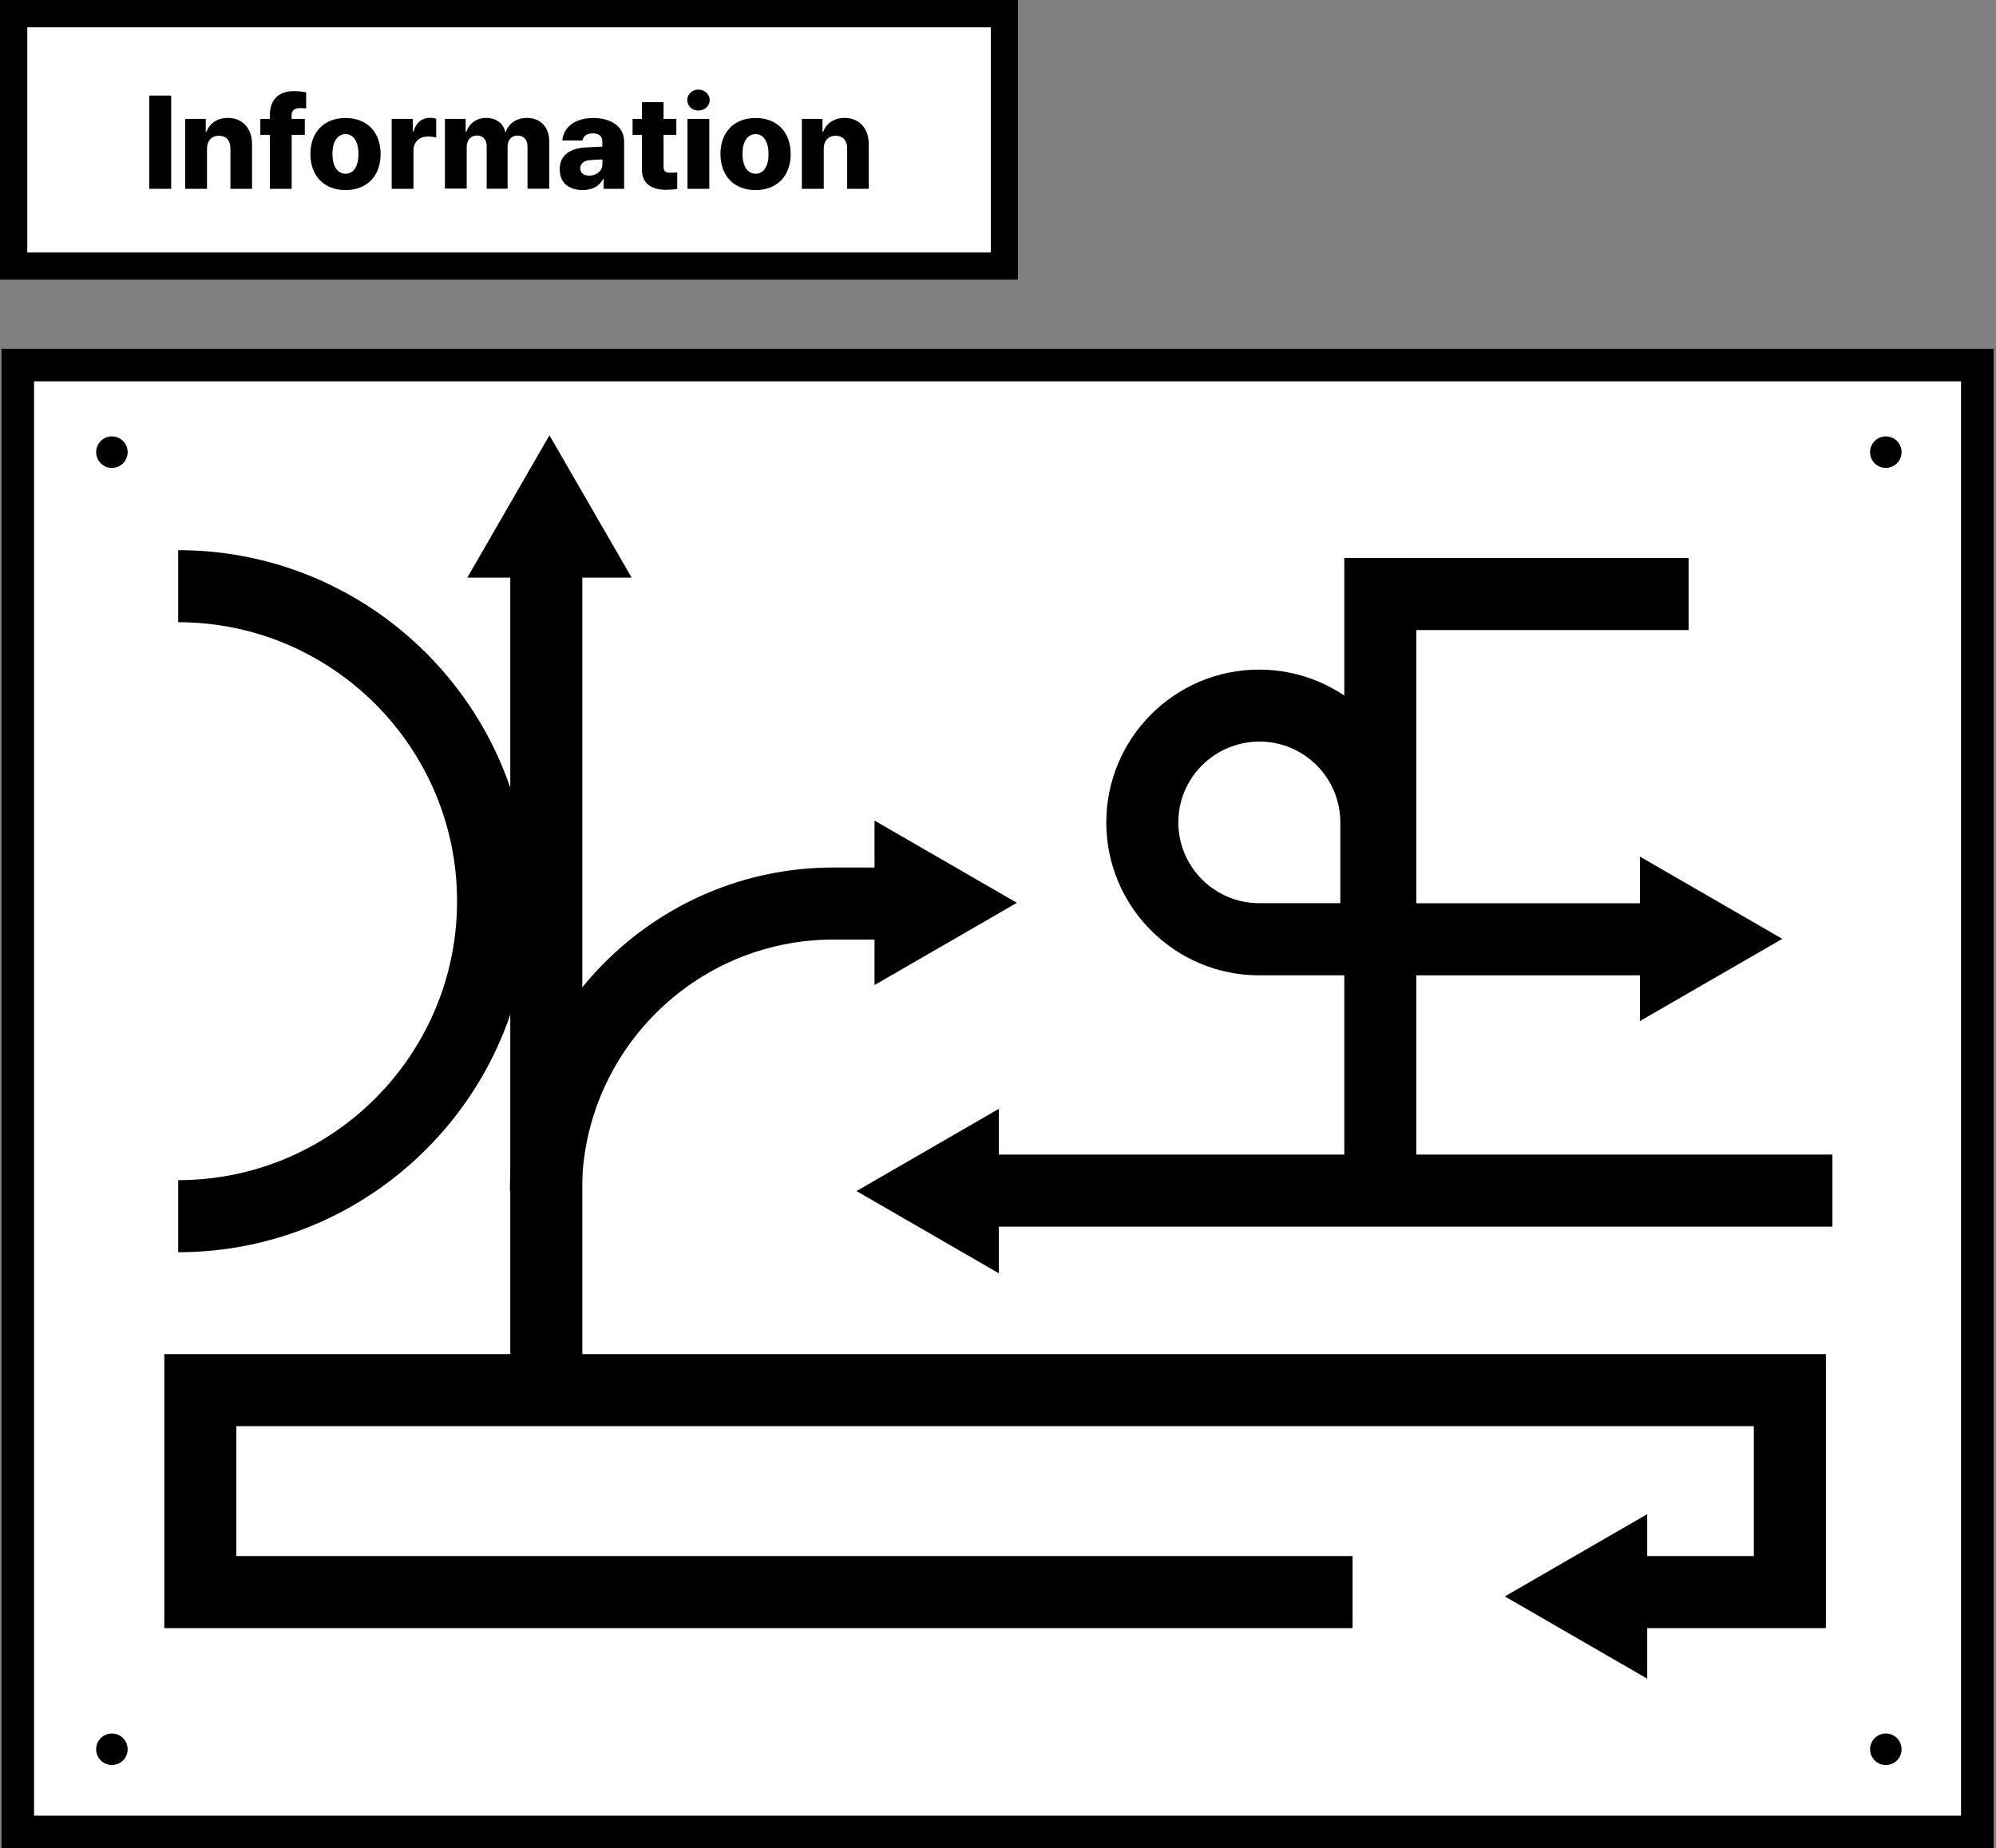 <svg width="622" height="576" viewBox="0 0 622 576" fill="none" xmlns="http://www.w3.org/2000/svg">
<rect x="0" y="0" width="622" height="576" fill="#808080" stroke="none"/>
<path d="M616.15 113.775H5.523V570.947H616.15V113.775Z" fill="white"/>
<path d="M611.104 118.857V565.894H10.606V118.857H611.104ZM621.234 108.694H0.477V576.001H621.234V108.694Z" fill="black"/>
<path d="M55.525 390.283V367.823C103.452 367.823 142.429 328.827 142.429 280.876C142.429 232.924 103.452 193.928 55.525 193.928V171.468C115.827 171.468 164.877 220.543 164.877 280.876C164.877 341.208 115.827 390.283 55.525 390.283Z" fill="black"/>
<path d="M568.978 507.441H508.788V484.981H546.529V444.498H73.652V484.981H421.492V507.441H51.204V422.038H568.978V507.441Z" fill="black"/>
<path d="M571.028 359.851H293.003V382.31H571.028V359.851Z" fill="black"/>
<path d="M526.212 173.914H423.482V196.374H526.212V173.914Z" fill="black"/>
<path d="M441.363 173.914H418.914V361.679H441.363V173.914Z" fill="black"/>
<path d="M440.124 303.982H392.364C366.1 303.982 344.746 282.617 344.746 256.339C344.746 230.061 366.1 208.696 392.364 208.696C418.629 208.696 440.124 230.089 440.124 256.339V303.982ZM392.505 231.128C378.503 231.128 367.194 242.442 367.194 256.311C367.194 270.18 378.502 281.494 392.364 281.494H417.675V256.311C417.675 242.414 406.367 231.128 392.505 231.128Z" fill="black"/>
<path d="M526.775 281.524H423.932V303.984H526.775V281.524Z" fill="black"/>
<path d="M181.462 168.182H159.014V426.583H181.462V168.182Z" fill="black"/>
<path d="M181.346 371.249H158.898C158.898 315.633 204.131 270.376 259.72 270.376H278.465V292.836H259.72C216.506 292.836 181.346 328.014 181.346 371.249Z" fill="black"/>
<path d="M171.218 135.673L145.627 180.031H196.838L171.218 135.673Z" fill="black"/>
<path d="M266.907 371.223L311.271 396.856V345.591L266.907 371.223Z" fill="black"/>
<path d="M468.941 497.558L513.305 523.191V471.926L468.941 497.558Z" fill="black"/>
<path d="M555.398 292.613L511.034 266.98V318.245L555.398 292.613Z" fill="black"/>
<path d="M316.885 281.383L272.521 255.75V307.015L316.885 281.383Z" fill="black"/>
<path d="M34.87 145.838C37.582 145.838 39.78 143.638 39.78 140.925C39.78 138.211 37.582 136.012 34.87 136.012C32.157 136.012 29.959 138.211 29.959 140.925C29.959 143.638 32.157 145.838 34.87 145.838Z" fill="black"/>
<path d="M587.671 145.838C590.383 145.838 592.581 143.639 592.581 140.925C592.581 138.212 590.383 136.012 587.671 136.012C584.959 136.012 582.76 138.212 582.76 140.925C582.76 143.639 584.959 145.838 587.671 145.838Z" fill="black"/>
<path d="M34.87 550.114C37.582 550.114 39.78 547.915 39.78 545.201C39.78 542.488 37.582 540.288 34.87 540.288C32.157 540.288 29.959 542.488 29.959 545.201C29.959 547.915 32.157 550.114 34.87 550.114Z" fill="black"/>
<path d="M587.671 550.114C590.383 550.114 592.581 547.915 592.581 545.201C592.581 542.488 590.383 540.288 587.671 540.288C584.959 540.288 582.76 542.488 582.76 545.201C582.76 547.915 584.959 550.114 587.671 550.114Z" fill="black"/>
<path d="M312.985 4.239H4.233V82.933H312.985V4.239Z" fill="white"/>
<path d="M308.751 8.507V78.694H8.502V8.507H308.751ZM317.225 0H0V87.172H317.225V0Z" fill="black"/>
<path d="M53.34 58.844H46.522V29.786H53.34V58.844Z" fill="black"/>
<path d="M64.483 58.844H57.691V37.058H64.117V41.017H64.37C65.352 38.378 67.793 36.749 70.992 36.749C75.594 36.749 78.541 40.006 78.541 44.947V58.844H71.806V46.239C71.806 43.796 70.487 42.336 68.242 42.308C65.997 42.308 64.511 43.824 64.511 46.351V58.816L64.483 58.844Z" fill="black"/>
<path d="M95.013 42.028H90.889V58.845H84.098V42.028H81.124V37.059H84.098V35.852C84.098 30.91 86.988 28.412 91.506 28.412C93.049 28.412 94.228 28.552 95.407 28.777V33.802C94.481 33.718 93.863 33.69 93.554 33.69C91.843 33.69 90.861 34.364 90.861 36.02V37.059H94.985V42.028H95.013Z" fill="black"/>
<path d="M96.724 48.007C96.724 41.297 100.876 36.777 107.667 36.777C114.486 36.777 118.61 41.297 118.61 48.007C118.61 54.717 114.486 59.237 107.667 59.237C100.876 59.237 96.724 54.717 96.724 48.007ZM107.695 54.155C110.277 54.155 111.736 51.629 111.708 47.979C111.708 44.357 110.277 41.83 107.695 41.802C105.029 41.802 103.57 44.357 103.598 47.979C103.598 51.629 105.029 54.127 107.695 54.155Z" fill="black"/>
<path d="M122.088 37.058H128.655V40.988H128.851C129.665 38.124 131.574 36.749 133.987 36.721C134.604 36.721 135.362 36.833 135.923 36.973V42.869C135.277 42.673 134.071 42.532 133.229 42.56C130.704 42.56 128.823 44.301 128.851 46.94V58.844H122.061V37.058H122.088Z" fill="black"/>
<path d="M138.674 37.058H145.1V41.017H145.352C146.278 38.378 148.552 36.749 151.526 36.749C154.5 36.749 156.829 38.406 157.418 41.017H157.671C158.513 38.434 161.038 36.749 164.237 36.749C168.334 36.749 171.169 39.529 171.169 44.133V58.816H164.377V45.649C164.377 43.431 163.115 42.252 161.291 42.252C159.355 42.252 158.176 43.628 158.176 45.733V58.816H151.666V45.565C151.666 43.516 150.432 42.224 148.608 42.224C146.784 42.224 145.408 43.656 145.436 45.874V58.788H138.646V37.002L138.674 37.058Z" fill="black"/>
<path d="M182.477 45.957C184.048 45.845 186.771 45.761 187.697 45.705V43.936C187.697 42.42 186.574 41.55 184.722 41.578C182.926 41.578 181.776 42.364 181.523 43.796H175.238C175.547 39.949 178.801 36.777 184.891 36.777C190.278 36.777 194.459 39.332 194.487 44.048V58.844H188.117V55.783H187.949C186.771 58.002 184.666 59.209 181.608 59.237C177.427 59.237 174.396 57.103 174.424 52.779C174.424 47.951 178.156 46.21 182.477 45.957ZM183.628 54.745C185.929 54.745 187.753 53.229 187.725 51.095V49.691C186.911 49.691 184.61 49.832 183.6 49.944C181.888 50.112 180.822 51.067 180.822 52.499C180.822 53.959 181.972 54.745 183.628 54.745Z" fill="black"/>
<path d="M210.761 42.029H206.777V52.024C206.777 53.399 207.478 53.821 208.628 53.821C209.19 53.849 210.284 53.821 211.042 53.736V58.902C210.369 59.014 209.246 59.127 207.674 59.155C202.876 59.155 200.014 57.161 200.042 52.782V42.029H197.124V37.06H200.042V31.838H206.777V37.06H210.761V42.029Z" fill="black"/>
<path d="M217.634 27.934C219.57 27.934 221.142 29.366 221.17 31.191C221.17 32.987 219.599 34.447 217.634 34.447C215.67 34.447 214.155 33.016 214.155 31.191C214.155 29.366 215.726 27.906 217.634 27.934ZM214.239 37.058H221.029V58.844H214.239V37.058Z" fill="black"/>
<path d="M224.507 48.007C224.507 41.297 228.661 36.777 235.451 36.777C242.27 36.777 246.395 41.297 246.395 48.007C246.395 54.717 242.27 59.237 235.451 59.237C228.661 59.237 224.507 54.717 224.507 48.007ZM235.479 54.155C238.061 54.155 239.52 51.629 239.492 47.979C239.492 44.357 238.061 41.83 235.479 41.802C232.814 41.802 231.355 44.357 231.383 47.979C231.383 51.629 232.814 54.127 235.479 54.155Z" fill="black"/>
<path d="M256.67 58.844H249.879V37.058H256.305V41.017H256.558C257.54 38.378 259.981 36.749 263.18 36.749C267.782 36.749 270.728 40.006 270.728 44.947V58.844H263.993V46.239C263.993 43.796 262.675 42.336 260.43 42.308C258.185 42.308 256.698 43.824 256.698 46.351V58.816L256.67 58.844Z" fill="black"/>
</svg>
